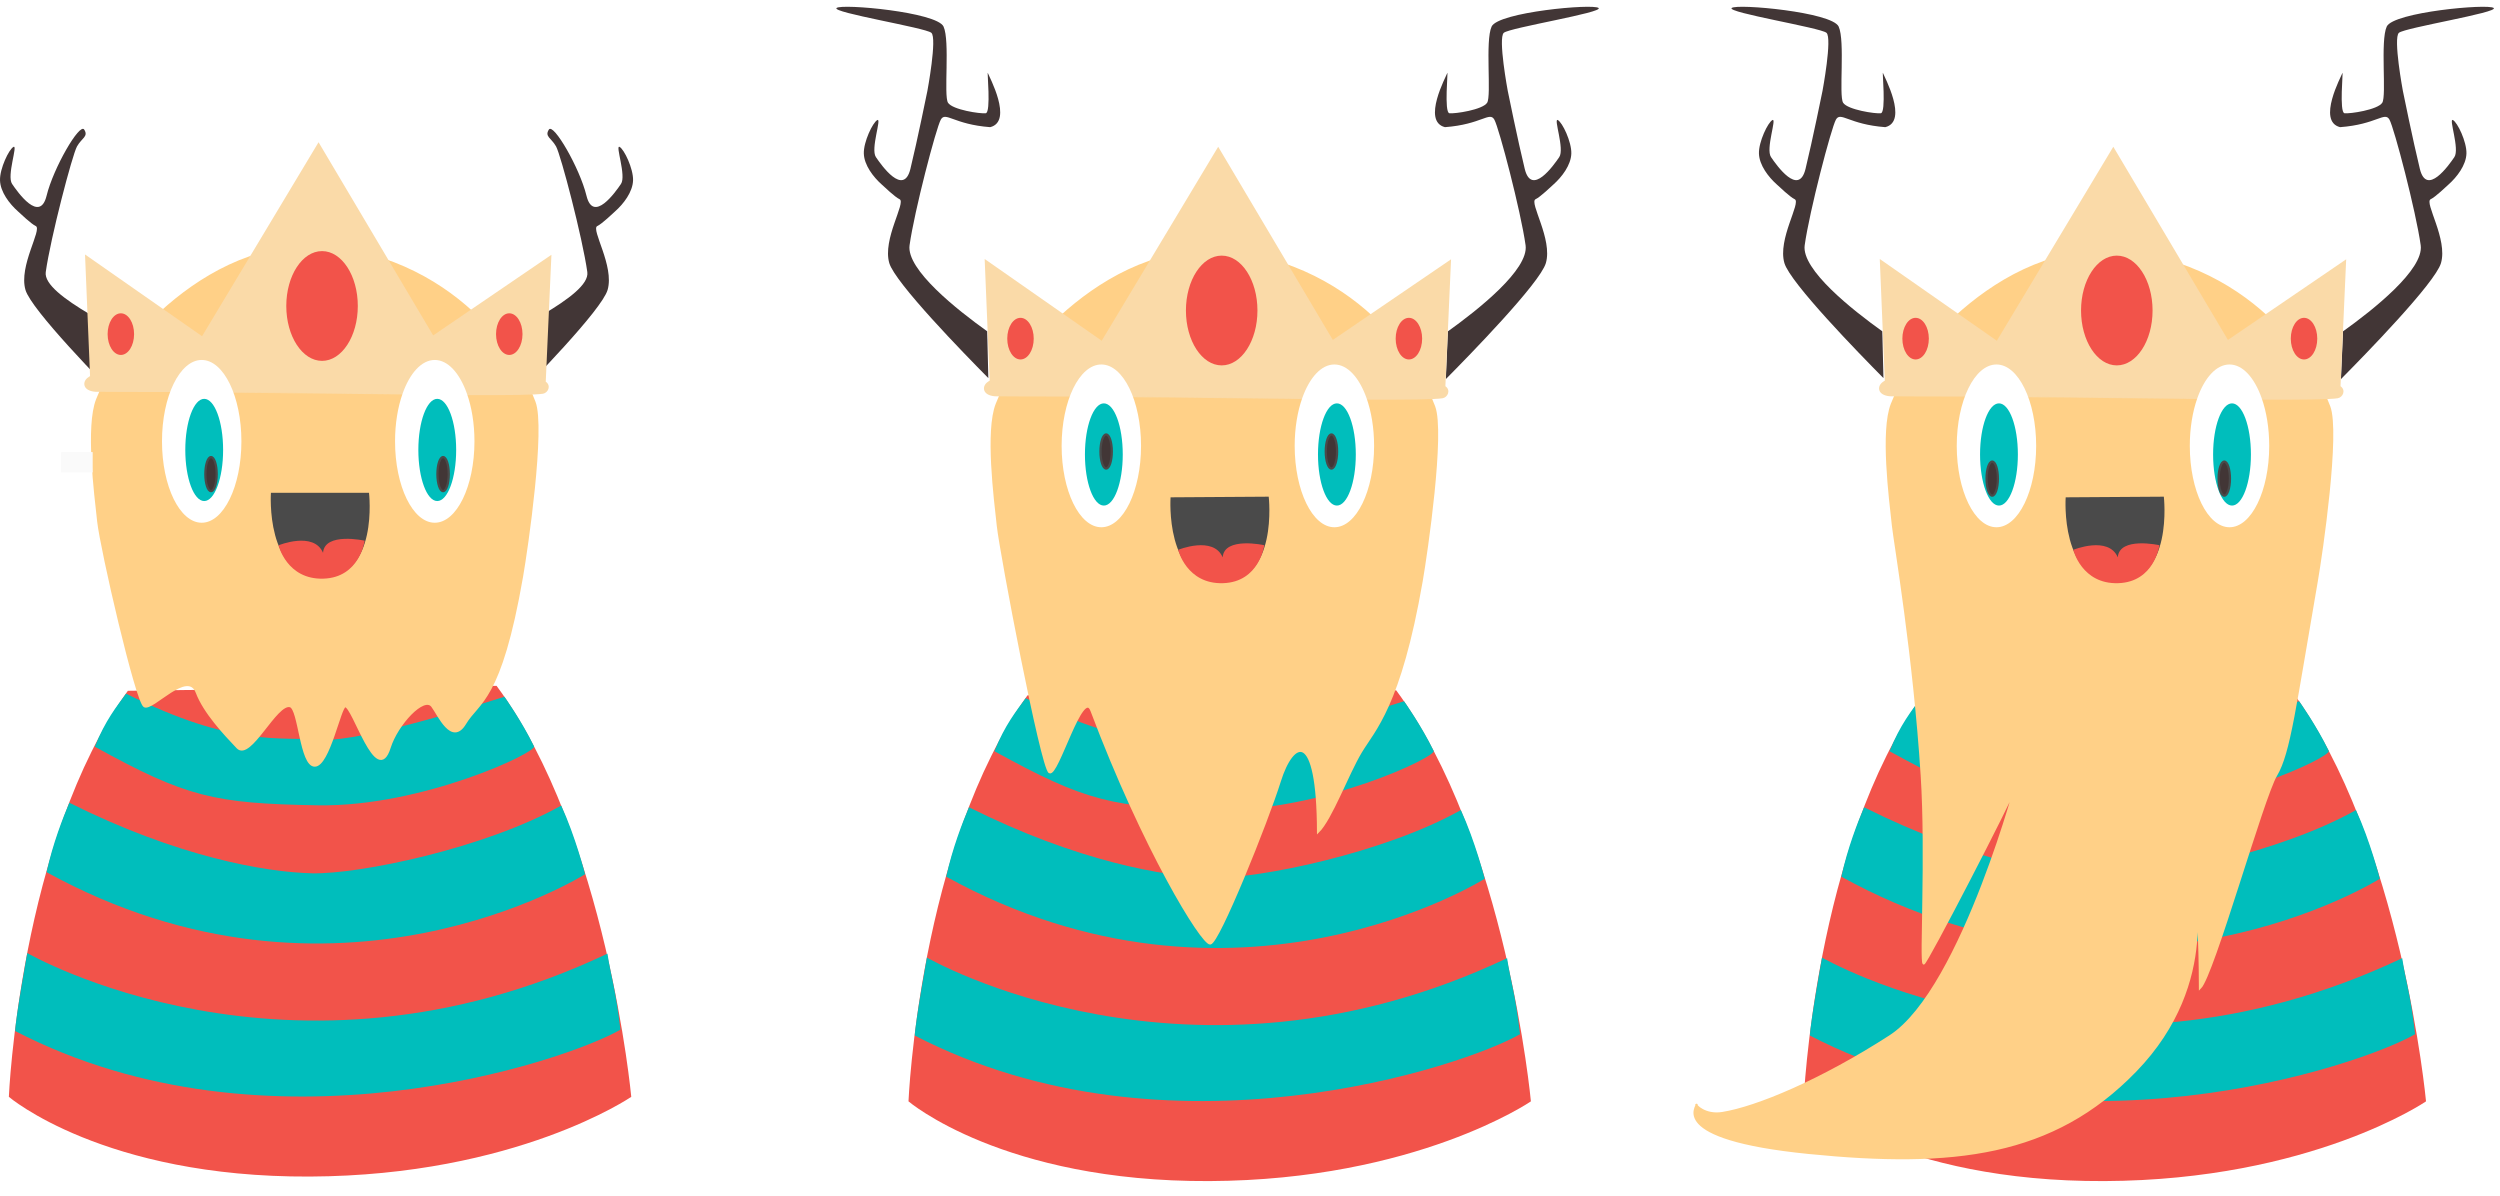 <?xml version="1.0" encoding="UTF-8" standalone="no"?>
<svg width="1106px" height="529px" viewBox="0 0 1106 529" version="1.1" xmlns="http://www.w3.org/2000/svg" xmlns:xlink="http://www.w3.org/1999/xlink">
    <!-- Generator: Sketch 41.2 (35397) - http://www.bohemiancoding.com/sketch -->
    <title>Group 37</title>
    <desc>Created with Sketch.</desc>
    <defs>
        <filter x="-50%" y="-50%" width="200%" height="200%" filterUnits="objectBoundingBox" id="filter-1">
            <feOffset dx="0" dy="2" in="SourceAlpha" result="shadowOffsetOuter1"></feOffset>
            <feGaussianBlur stdDeviation="2" in="shadowOffsetOuter1" result="shadowBlurOuter1"></feGaussianBlur>
            <feColorMatrix values="0 0 0 0 0   0 0 0 0 0   0 0 0 0 0  0 0 0 0.5 0" type="matrix" in="shadowBlurOuter1" result="shadowMatrixOuter1"></feColorMatrix>
            <feMerge>
                <feMergeNode in="shadowMatrixOuter1"></feMergeNode>
                <feMergeNode in="SourceGraphic"></feMergeNode>
            </feMerge>
        </filter>
        <filter x="-50%" y="-50%" width="200%" height="200%" filterUnits="objectBoundingBox" id="filter-2">
            <feOffset dx="0" dy="2" in="SourceAlpha" result="shadowOffsetOuter1"></feOffset>
            <feGaussianBlur stdDeviation="1.5" in="shadowOffsetOuter1" result="shadowBlurOuter1"></feGaussianBlur>
            <feColorMatrix values="0 0 0 0 0   0 0 0 0 0   0 0 0 0 0  0 0 0 0.25 0" type="matrix" in="shadowBlurOuter1" result="shadowMatrixOuter1"></feColorMatrix>
            <feMerge>
                <feMergeNode in="shadowMatrixOuter1"></feMergeNode>
                <feMergeNode in="SourceGraphic"></feMergeNode>
            </feMerge>
        </filter>
        <filter x="-50%" y="-50%" width="200%" height="200%" filterUnits="objectBoundingBox" id="filter-3">
            <feOffset dx="0" dy="2" in="SourceAlpha" result="shadowOffsetOuter1"></feOffset>
            <feGaussianBlur stdDeviation="2" in="shadowOffsetOuter1" result="shadowBlurOuter1"></feGaussianBlur>
            <feColorMatrix values="0 0 0 0 0   0 0 0 0 0   0 0 0 0 0  0 0 0 0.5 0" type="matrix" in="shadowBlurOuter1" result="shadowMatrixOuter1"></feColorMatrix>
            <feMerge>
                <feMergeNode in="shadowMatrixOuter1"></feMergeNode>
                <feMergeNode in="SourceGraphic"></feMergeNode>
            </feMerge>
        </filter>
        <filter x="-50%" y="-50%" width="200%" height="200%" filterUnits="objectBoundingBox" id="filter-4">
            <feOffset dx="0" dy="2" in="SourceAlpha" result="shadowOffsetOuter1"></feOffset>
            <feGaussianBlur stdDeviation="1.5" in="shadowOffsetOuter1" result="shadowBlurOuter1"></feGaussianBlur>
            <feColorMatrix values="0 0 0 0 0   0 0 0 0 0   0 0 0 0 0  0 0 0 0.25 0" type="matrix" in="shadowBlurOuter1" result="shadowMatrixOuter1"></feColorMatrix>
            <feMerge>
                <feMergeNode in="shadowMatrixOuter1"></feMergeNode>
                <feMergeNode in="SourceGraphic"></feMergeNode>
            </feMerge>
        </filter>
        <filter x="-50%" y="-50%" width="200%" height="200%" filterUnits="objectBoundingBox" id="filter-5">
            <feOffset dx="0" dy="2" in="SourceAlpha" result="shadowOffsetOuter1"></feOffset>
            <feGaussianBlur stdDeviation="2" in="shadowOffsetOuter1" result="shadowBlurOuter1"></feGaussianBlur>
            <feColorMatrix values="0 0 0 0 0   0 0 0 0 0   0 0 0 0 0  0 0 0 0.5 0" type="matrix" in="shadowBlurOuter1" result="shadowMatrixOuter1"></feColorMatrix>
            <feMerge>
                <feMergeNode in="shadowMatrixOuter1"></feMergeNode>
                <feMergeNode in="SourceGraphic"></feMergeNode>
            </feMerge>
        </filter>
    </defs>
    <g id="Characters" stroke="none" stroke-width="1" fill="none" fill-rule="evenodd">
        <g id="Group-37" transform="translate(0, 1)">
            <g id="Break-Through" transform="translate(0, 56)">
                <path d="M210,99.659 C223.29,90.166 261.334,74.109 259.83,63.368 C257.706,48.205 248.108,11.56 246.015,7.8 C243.923,4.04 240.835,3.431 242.822,0.323 C244.808,-2.785 256.445,17.257 259.457,29.579 C262.469,41.901 272.284,27.968 274.727,24.361 C277.17,20.754 272.068,6.947 274.088,7.98 C276.108,9.014 280.207,17.612 280.067,22.76 C279.927,27.909 275.887,33.174 272.105,36.529 C271.021,37.49 266.357,42.013 264.243,43.006 C261.279,44.398 271.902,60.694 268.797,71.27 C266.206,80.096 234.861,112.187 224.562,122.563" id="Right-Antler" fill="#423636"></path>
                <path d="M0,99.659 C13.29,90.166 51.334,74.109 49.83,63.368 C47.706,48.205 38.108,11.56 36.015,7.8 C33.923,4.04 30.835,3.431 32.822,0.323 C34.808,-2.785 46.445,17.257 49.457,29.579 C52.469,41.901 62.284,27.968 64.727,24.361 C67.17,20.754 62.068,6.947 64.088,7.98 C66.108,9.014 70.207,17.612 70.067,22.76 C69.927,27.909 65.887,33.174 62.105,36.529 C61.021,37.49 56.357,42.013 54.243,43.006 C51.279,44.398 61.902,60.694 58.797,71.27 C56.206,80.096 24.861,112.187 14.562,122.563" id="Right-Antler" fill="#423636" transform="translate(35.035, 61.282) scale(-1, 1) translate(-35.035, -61.282) "></path>
                <g id="Striped-Shirt" filter="url(#filter-1)" transform="translate(3.8, 244.163)">
                    <path d="M52.769,2.444 C4.875,68.95 0.117,182.078 0.117,182.078 C0.117,182.078 41.873,217.767 133.22,217.349 C224.568,216.93 275.471,182.078 275.471,182.078 C275.471,182.078 264.729,66.42 215.883,0.249" id="Path-5" fill="#F2534A"></path>
                    <path d="M26.873,51.975 C74.607,75.865 113.488,82.707 134.244,83.186 C155,83.666 210.938,72.1 244.475,53.212 C250.791,66.878 255.041,83.595 255.041,83.595 C255.041,83.595 144.701,153.145 16.81,82.689 C19.508,70.152 24.167,58.276 26.873,51.975 Z" id="Path-45" fill="#00BEBC"></path>
                    <path d="M51.974,3.706 C99.708,27.596 120.055,22.663 138.416,24.056 C156.778,25.448 219.354,5.065 219.354,5.065 C219.354,5.065 226.959,15.708 232.421,26.955 C234.444,29.407 183.043,53.874 136.882,53.106 C90.722,52.338 78.537,49.435 38.138,27.179 C42.712,15.655 47.943,9.174 51.974,3.706 Z" id="Path-45" fill="#00BEBC"></path>
                    <path d="M8.268,118.469 C8.268,118.469 3.03,147.37 2.91,152.969 C114.967,211.006 246.658,166.259 270.661,152.367 C268.548,134.043 266.545,129.311 264.935,118.724 C124.074,185.522 8.268,118.469 8.268,118.469 Z" id="Path-46" fill="#00BEBC"></path>
                </g>
                <path d="M44.78,115.52 C44.152,116.923 43.554,118.343 42.987,119.779 C38.328,131.584 42.127,161.277 43.478,173.65 C44.828,186.022 60.403,253.376 63.877,255.404 C67.351,257.432 83.066,238.652 87.093,249.354 C90.384,258.1 99.323,267.666 105.08,273.707 C110.64,279.54 122.202,253.548 128.426,255.404 C132.459,256.606 133.028,281.688 139.244,281.688 C145.461,281.688 150.436,255.548 152.701,255.404 C156.301,255.176 166.717,291.742 172.356,273.707 C175.557,263.469 187.492,250.492 191.228,255.404 C194.073,259.145 199.864,272.896 205.774,263.022 C211.685,253.148 221.3,253.456 230.899,198.143 C233.104,185.434 240.814,132.386 236.427,120.884 C235.902,119.508 235.349,118.146 234.768,116.799 C234.768,116.799 214.565,64.734 152.701,53.445 C90.838,42.156 49.612,105.832 49.612,105.832" id="Beard" stroke="#FFD087" fill="#FFD087"></path>
                <g id="Crown" transform="translate(37, 5)">
                    <path d="M38.224,111.429 C23.026,111.4 11.02,111.412 5.212,111.321 C-0.766,110.883 -0.681,106.513 2.234,104.805 C2.294,104.676 2.498,104.554 2.841,104.44 L0.613,50.575 L52.395,86.746 L103.928,0.923 L154.639,86.385 L206.95,50.711 L204.44,106.853 C206.964,108.629 205.469,111.787 203.223,112.184 C200.155,112.726 186.941,112.862 170.531,112.8 M140.288,112.452 C124.729,112.263 110.863,112.111 100.933,111.938 C89.167,111.732 77.247,111.61 65.94,111.537" fill="#FADAA8"></path>
                    <ellipse id="Oval-9" fill="#F2534A" cx="188.301" cy="85.817" rx="5.855" ry="9.211"></ellipse>
                    <ellipse id="Oval-9" fill="#F2534A" cx="105.474" cy="73.368" rx="15.821" ry="24.282"></ellipse>
                    <ellipse id="Oval-9" fill="#F2534A" cx="16.464" cy="85.817" rx="5.855" ry="9.211"></ellipse>
                </g>
                <ellipse id="Oval-3" fill="#FFFFFF" cx="89.232" cy="138.252" rx="17.566" ry="36.005"></ellipse>
                <ellipse id="Oval-5" fill="#00BEBC" cx="90.341" cy="142.056" rx="8.365" ry="22.608"></ellipse>
                <ellipse id="Oval-6" stroke="#4A4A4A" fill="#423636" cx="93.359" cy="152.745" rx="2.509" ry="7.536"></ellipse>
                <path d="M192.334,174.257 C202.036,174.257 209.901,158.137 209.901,138.252 C209.901,130.376 208.667,123.09 206.573,117.162 C203.382,108.126 198.193,102.247 192.334,102.247 C186.483,102.247 181.3,108.111 178.107,117.128 C176.007,123.062 174.768,130.361 174.768,138.252 C174.768,158.137 182.633,174.257 192.334,174.257 Z" id="Oval-3" fill="#FFFFFF"></path>
                <ellipse id="Oval-5" fill="#00BEBC" cx="193.443" cy="142.056" rx="8.365" ry="22.608"></ellipse>
                <ellipse id="Oval-6" stroke="#4A4A4A" fill="#423636" cx="196.024" cy="152.745" rx="2.509" ry="7.536"></ellipse>
                <path d="M119.857,161.016 L163.249,161.016 C163.249,161.016 167.684,198.366 142.465,198.375 C117.247,198.384 119.857,161.016 119.857,161.016 Z" id="Path-5" fill="#4A4A4A"></path>
                <path d="M123.217,184.244 C123.217,184.244 138.8,177.895 142.913,187.572 C143.562,178.258 161.334,182.199 161.334,182.199 C161.334,182.199 159.18,198.528 143.04,199 C126.9,199.472 123.217,184.244 123.217,184.244 Z" id="Path-11" fill="#F2534A"></path>
                <rect id="Rectangle-11" fill="#FAFAFA" x="27" y="143" width="14" height="9"></rect>
            </g>
            <g id="Resin" filter="url(#filter-2)" transform="translate(370, 0)">
                <g id="Striped-Shirt" filter="url(#filter-3)" transform="translate(31.8, 300.163)">
                    <path d="M52.769,2.444 C4.875,68.95 0.117,182.078 0.117,182.078 C0.117,182.078 41.873,217.767 133.22,217.349 C224.568,216.93 275.471,182.078 275.471,182.078 C275.471,182.078 264.729,66.42 215.883,0.249" id="Path-5" fill="#F2534A"></path>
                    <path d="M26.873,51.975 C74.607,75.865 113.488,82.707 134.244,83.186 C155,83.666 210.938,72.1 244.475,53.212 C250.791,66.878 255.041,83.595 255.041,83.595 C255.041,83.595 144.701,153.145 16.81,82.689 C19.508,70.152 24.167,58.276 26.873,51.975 Z" id="Path-45" fill="#00BEBC"></path>
                    <path d="M51.974,3.706 C99.708,27.596 120.055,22.663 138.416,24.056 C156.778,25.448 219.354,5.065 219.354,5.065 C219.354,5.065 226.959,15.708 232.421,26.955 C234.444,29.407 183.043,53.874 136.882,53.106 C90.722,52.338 78.537,49.435 38.138,27.179 C42.712,15.655 47.943,9.174 51.974,3.706 Z" id="Path-45" fill="#00BEBC"></path>
                    <path d="M8.268,118.469 C8.268,118.469 3.03,147.37 2.91,152.969 C114.967,211.006 246.658,166.259 270.661,152.367 C268.548,134.043 266.545,129.311 264.935,118.724 C124.074,185.522 8.268,118.469 8.268,118.469 Z" id="Path-46" fill="#00BEBC"></path>
                </g>
                <path d="M72.78,171.52 C72.152,172.923 71.554,174.343 70.987,175.779 C66.328,187.584 70.127,217.277 71.478,229.65 C72.828,242.022 90.816,336.58 94.291,338.608 C97.765,340.636 108.882,300.702 112.909,311.404 C135.92,372.556 161.802,414.612 165.402,414.384 C169.001,414.156 190.535,360.578 196.174,342.543 C201.814,324.507 212.969,318.465 213.127,364.986 C218.91,359.283 226.091,339.581 232.002,329.707 C237.913,319.833 249.3,309.456 258.899,254.143 C261.104,241.434 268.814,188.386 264.427,176.884 C263.902,175.508 263.349,174.146 262.768,172.799 C262.768,172.799 242.565,120.734 180.701,109.445 C118.838,98.156 77.612,161.832 77.612,161.832" id="Beard" stroke="#FFD087" fill="#FFD087"></path>
                <path d="M270.562,143.58 C283.852,134.087 306.421,116.242 304.917,105.501 C302.793,90.338 293.195,53.693 291.102,49.933 C289.01,46.173 285.414,52.047 269.25,53.256 C258.899,50.666 269.874,30.596 270.293,29.282 C270.713,27.968 268.798,46.778 271.216,47.097 C273.629,47.416 285.922,45.564 287.909,42.456 C289.895,39.348 286.968,15.139 289.887,8.753 C292.806,2.367 334.772,-1.46 337.207,0.527 C339.643,2.513 297.901,9.24 295.278,11.516 C292.656,13.793 297.034,37.221 297.034,37.221 C297.034,37.221 301.532,59.391 304.544,71.712 C307.556,84.034 317.371,70.102 319.814,66.495 C322.258,62.887 317.155,49.08 319.175,50.113 C321.195,51.147 325.294,59.745 325.154,64.894 C325.015,70.042 320.974,75.307 317.192,78.662 C316.108,79.623 311.445,84.146 309.33,85.139 C306.366,86.531 316.99,102.827 313.885,113.403 C311.293,122.229 279.949,154.32 269.649,164.697" id="Right-Antler" fill="#423636"></path>
                <path d="M66.735,143.571 C53.443,134.075 30.889,116.239 32.393,105.501 C34.517,90.338 44.115,53.693 46.208,49.933 C48.3,46.173 51.896,52.047 68.06,53.256 C78.411,50.666 67.436,30.596 67.016,29.282 C66.597,27.968 68.512,46.778 66.094,47.097 C63.681,47.416 51.388,45.564 49.401,42.456 C47.415,39.348 50.342,15.139 47.423,8.753 C44.504,2.367 2.538,-1.46 0.103,0.527 C-2.333,2.513 39.409,9.24 42.032,11.516 C44.654,13.793 40.276,37.221 40.276,37.221 C40.276,37.221 35.778,59.391 32.766,71.712 C29.754,84.034 19.939,70.102 17.496,66.495 C15.052,62.887 20.155,49.08 18.135,50.113 C16.115,51.147 12.016,59.745 12.156,64.894 C12.295,70.042 16.336,75.307 20.118,78.662 C21.202,79.623 25.865,84.146 27.98,85.139 C30.944,86.531 20.32,102.827 23.425,113.403 C25.982,122.112 56.533,153.472 67.24,164.271" id="Left-Antler" fill="#423636"></path>
                <g id="Crown" transform="translate(65, 61)">
                    <path d="M38.224,111.429 C23.026,111.4 11.02,111.412 5.212,111.321 C-0.766,110.883 -0.681,106.513 2.234,104.805 C2.294,104.676 2.498,104.554 2.841,104.44 L0.613,50.575 L52.395,86.746 L103.928,0.923 L154.639,86.385 L206.95,50.711 L204.44,106.853 C206.964,108.629 205.469,111.787 203.223,112.184 C200.155,112.726 186.941,112.862 170.531,112.8 M140.288,112.452 C124.729,112.263 110.863,112.111 100.933,111.938 C89.167,111.732 77.247,111.61 65.94,111.537" fill="#FADAA8"></path>
                    <ellipse id="Oval-9" fill="#F2534A" cx="188.301" cy="85.817" rx="5.855" ry="9.211"></ellipse>
                    <ellipse id="Oval-9" fill="#F2534A" cx="105.474" cy="73.368" rx="15.821" ry="24.282"></ellipse>
                    <ellipse id="Oval-9" fill="#F2534A" cx="16.464" cy="85.817" rx="5.855" ry="9.211"></ellipse>
                </g>
                <ellipse id="Oval-3" fill="#FFFFFF" cx="117.232" cy="194.252" rx="17.566" ry="36.005"></ellipse>
                <ellipse id="Oval-5" fill="#00BEBC" cx="118.341" cy="198.056" rx="8.365" ry="22.608"></ellipse>
                <ellipse id="Oval-6" stroke="#4A4A4A" fill="#423636" cx="119.359" cy="196.745" rx="2.509" ry="7.536"></ellipse>
                <path d="M220.334,230.257 C230.036,230.257 237.901,214.137 237.901,194.252 C237.901,186.376 236.667,179.09 234.573,173.162 C231.382,164.126 226.193,158.247 220.334,158.247 C214.483,158.247 209.3,164.111 206.107,173.128 C204.007,179.062 202.768,186.361 202.768,194.252 C202.768,214.137 210.633,230.257 220.334,230.257 Z" id="Oval-3" fill="#FFFFFF"></path>
                <ellipse id="Oval-5" fill="#00BEBC" cx="221.443" cy="198.056" rx="8.365" ry="22.608"></ellipse>
                <ellipse id="Oval-6" stroke="#4A4A4A" fill="#423636" cx="219.024" cy="196.745" rx="2.509" ry="7.536"></ellipse>
                <path d="M147.857,217.016 L191.279,216.73 C191.279,216.73 195.684,254.366 170.465,254.375 C145.247,254.384 147.857,217.016 147.857,217.016 Z" id="Path-5" fill="#4A4A4A"></path>
                <path d="M151.217,240.244 C151.217,240.244 166.8,233.895 170.913,243.572 C171.562,234.258 189.334,238.199 189.334,238.199 C189.334,238.199 187.18,254.528 171.04,255 C154.9,255.472 151.217,240.244 151.217,240.244 Z" id="Path-11" fill="#F2534A"></path>
            </g>
            <g id="Lifetime" filter="url(#filter-4)" transform="translate(749, 0)">
                <g id="Striped-Shirt" filter="url(#filter-5)" transform="translate(48.8, 300.163)">
                    <path d="M52.769,2.444 C4.875,68.95 0.117,182.078 0.117,182.078 C0.117,182.078 41.873,217.767 133.22,217.349 C224.568,216.93 275.471,182.078 275.471,182.078 C275.471,182.078 264.729,66.42 215.883,0.249" id="Path-5" fill="#F2534A"></path>
                    <path d="M26.873,51.975 C74.607,75.865 113.488,82.707 134.244,83.186 C155,83.666 210.938,72.1 244.475,53.212 C250.791,66.878 255.041,83.595 255.041,83.595 C255.041,83.595 144.701,153.145 16.81,82.689 C19.508,70.152 24.167,58.276 26.873,51.975 Z" id="Path-45" fill="#00BEBC"></path>
                    <path d="M51.974,3.706 C99.708,27.596 120.055,22.663 138.416,24.056 C156.778,25.448 219.354,5.065 219.354,5.065 C219.354,5.065 226.959,15.708 232.421,26.955 C234.444,29.407 183.043,53.874 136.882,53.106 C90.722,52.338 78.537,49.435 38.138,27.179 C42.712,15.655 47.943,9.174 51.974,3.706 Z" id="Path-45" fill="#00BEBC"></path>
                    <path d="M8.268,118.469 C8.268,118.469 3.03,147.37 2.91,152.969 C114.967,211.006 246.658,166.259 270.661,152.367 C268.548,134.043 266.545,129.311 264.935,118.724 C124.074,185.522 8.268,118.469 8.268,118.469 Z" id="Path-46" fill="#00BEBC"></path>
                </g>
                <path d="M89.78,171.52 C89.152,172.923 88.554,174.343 87.987,175.779 C83.328,187.584 87.127,217.277 88.478,229.65 C89.288,237.076 97.806,286.786 101.202,340.026 C103.464,375.484 100.645,422.421 102.034,423.232 C103.018,423.806 141.25,349.721 142.416,345.43 C145.368,334.561 119.714,434.458 87.136,455.472 C56.658,475.131 28.165,487.015 12.948,489.436 C5.196,490.669 0.817,485.8 1.528,485.755 C2.828,485.672 -13.018,500.602 51.124,507.019 C115.266,513.436 159.261,508.376 195.735,470.724 C234.043,431.177 220.47,386.79 220.47,386.79 C220.47,386.79 224.129,387.565 224.287,434.086 C230.071,428.383 252.018,349.827 257.929,339.952 C263.84,330.078 266.3,309.456 275.899,254.143 C278.104,241.434 285.814,188.386 281.427,176.884 C280.902,175.508 280.349,174.146 279.768,172.799 C279.768,172.799 259.565,120.734 197.701,109.445 C135.838,98.156 94.612,161.832 94.612,161.832" id="Beard" stroke="#FFD087" fill="#FFD087"></path>
                <path d="M287.562,143.58 C300.852,134.087 323.421,116.242 321.917,105.501 C319.793,90.338 310.195,53.693 308.102,49.933 C306.01,46.173 302.414,52.047 286.25,53.256 C275.899,50.666 286.874,30.596 287.293,29.282 C287.713,27.968 285.798,46.778 288.216,47.097 C290.629,47.416 302.922,45.564 304.909,42.456 C306.895,39.348 303.968,15.139 306.887,8.753 C309.806,2.367 351.772,-1.46 354.207,0.527 C356.643,2.513 314.901,9.24 312.278,11.516 C309.656,13.793 314.034,37.221 314.034,37.221 C314.034,37.221 318.532,59.391 321.544,71.712 C324.556,84.034 334.371,70.102 336.814,66.495 C339.258,62.887 334.155,49.08 336.175,50.113 C338.195,51.147 342.294,59.745 342.154,64.894 C342.015,70.042 337.974,75.307 334.192,78.662 C333.108,79.623 328.445,84.146 326.33,85.139 C323.366,86.531 333.99,102.827 330.885,113.403 C328.293,122.229 296.949,154.32 286.649,164.697" id="Right-Antler" fill="#423636"></path>
                <path d="M83.735,143.571 C70.443,134.075 47.889,116.239 49.393,105.501 C51.517,90.338 61.115,53.693 63.208,49.933 C65.3,46.173 68.896,52.047 85.06,53.256 C95.411,50.666 84.436,30.596 84.016,29.282 C83.597,27.968 85.512,46.778 83.094,47.097 C80.681,47.416 68.388,45.564 66.401,42.456 C64.415,39.348 67.342,15.139 64.423,8.753 C61.504,2.367 19.538,-1.46 17.103,0.527 C14.667,2.513 56.409,9.24 59.032,11.516 C61.654,13.793 57.276,37.221 57.276,37.221 C57.276,37.221 52.778,59.391 49.766,71.712 C46.754,84.034 36.939,70.102 34.496,66.495 C32.052,62.887 37.155,49.08 35.135,50.113 C33.115,51.147 29.016,59.745 29.156,64.894 C29.295,70.042 33.336,75.307 37.118,78.662 C38.202,79.623 42.865,84.146 44.98,85.139 C47.944,86.531 37.32,102.827 40.425,113.403 C42.982,122.112 73.533,153.472 84.24,164.271" id="Left-Antler" fill="#423636"></path>
                <g id="Crown" transform="translate(82, 61)">
                    <path d="M38.224,111.429 C23.026,111.4 11.02,111.412 5.212,111.321 C-0.766,110.883 -0.681,106.513 2.234,104.805 C2.294,104.676 2.498,104.554 2.841,104.44 L0.613,50.575 L52.395,86.746 L103.928,0.923 L154.639,86.385 L206.95,50.711 L204.44,106.853 C206.964,108.629 205.469,111.787 203.223,112.184 C200.155,112.726 186.941,112.862 170.531,112.8 M140.288,112.452 C124.729,112.263 110.863,112.111 100.933,111.938 C89.167,111.732 77.247,111.61 65.94,111.537" fill="#FADAA8"></path>
                    <ellipse id="Oval-9" fill="#F2534A" cx="188.301" cy="85.817" rx="5.855" ry="9.211"></ellipse>
                    <ellipse id="Oval-9" fill="#F2534A" cx="105.474" cy="73.368" rx="15.821" ry="24.282"></ellipse>
                    <ellipse id="Oval-9" fill="#F2534A" cx="16.464" cy="85.817" rx="5.855" ry="9.211"></ellipse>
                </g>
                <ellipse id="Oval-3" fill="#FFFFFF" cx="134.232" cy="194.252" rx="17.566" ry="36.005"></ellipse>
                <ellipse id="Oval-5" fill="#00BEBC" cx="135.341" cy="198.056" rx="8.365" ry="22.608"></ellipse>
                <ellipse id="Oval-6" stroke="#4A4A4A" fill="#423636" cx="132.359" cy="208.745" rx="2.509" ry="7.536"></ellipse>
                <path d="M237.334,230.257 C247.036,230.257 254.901,214.137 254.901,194.252 C254.901,186.376 253.667,179.09 251.573,173.162 C248.382,164.126 243.193,158.247 237.334,158.247 C231.483,158.247 226.3,164.111 223.107,173.128 C221.007,179.062 219.768,186.361 219.768,194.252 C219.768,214.137 227.633,230.257 237.334,230.257 Z" id="Oval-3" fill="#FFFFFF"></path>
                <ellipse id="Oval-5" fill="#00BEBC" cx="238.443" cy="198.056" rx="8.365" ry="22.608"></ellipse>
                <ellipse id="Oval-6" stroke="#4A4A4A" fill="#423636" cx="235.024" cy="208.745" rx="2.509" ry="7.536"></ellipse>
                <path d="M164.857,217.016 L208.279,216.73 C208.279,216.73 212.684,254.366 187.465,254.375 C162.247,254.384 164.857,217.016 164.857,217.016 Z" id="Path-5" fill="#4A4A4A"></path>
                <path d="M168.217,240.244 C168.217,240.244 183.8,233.895 187.913,243.572 C188.562,234.258 206.334,238.199 206.334,238.199 C206.334,238.199 204.18,254.528 188.04,255 C171.9,255.472 168.217,240.244 168.217,240.244 Z" id="Path-11" fill="#F2534A"></path>
            </g>
        </g>
    </g>
</svg>